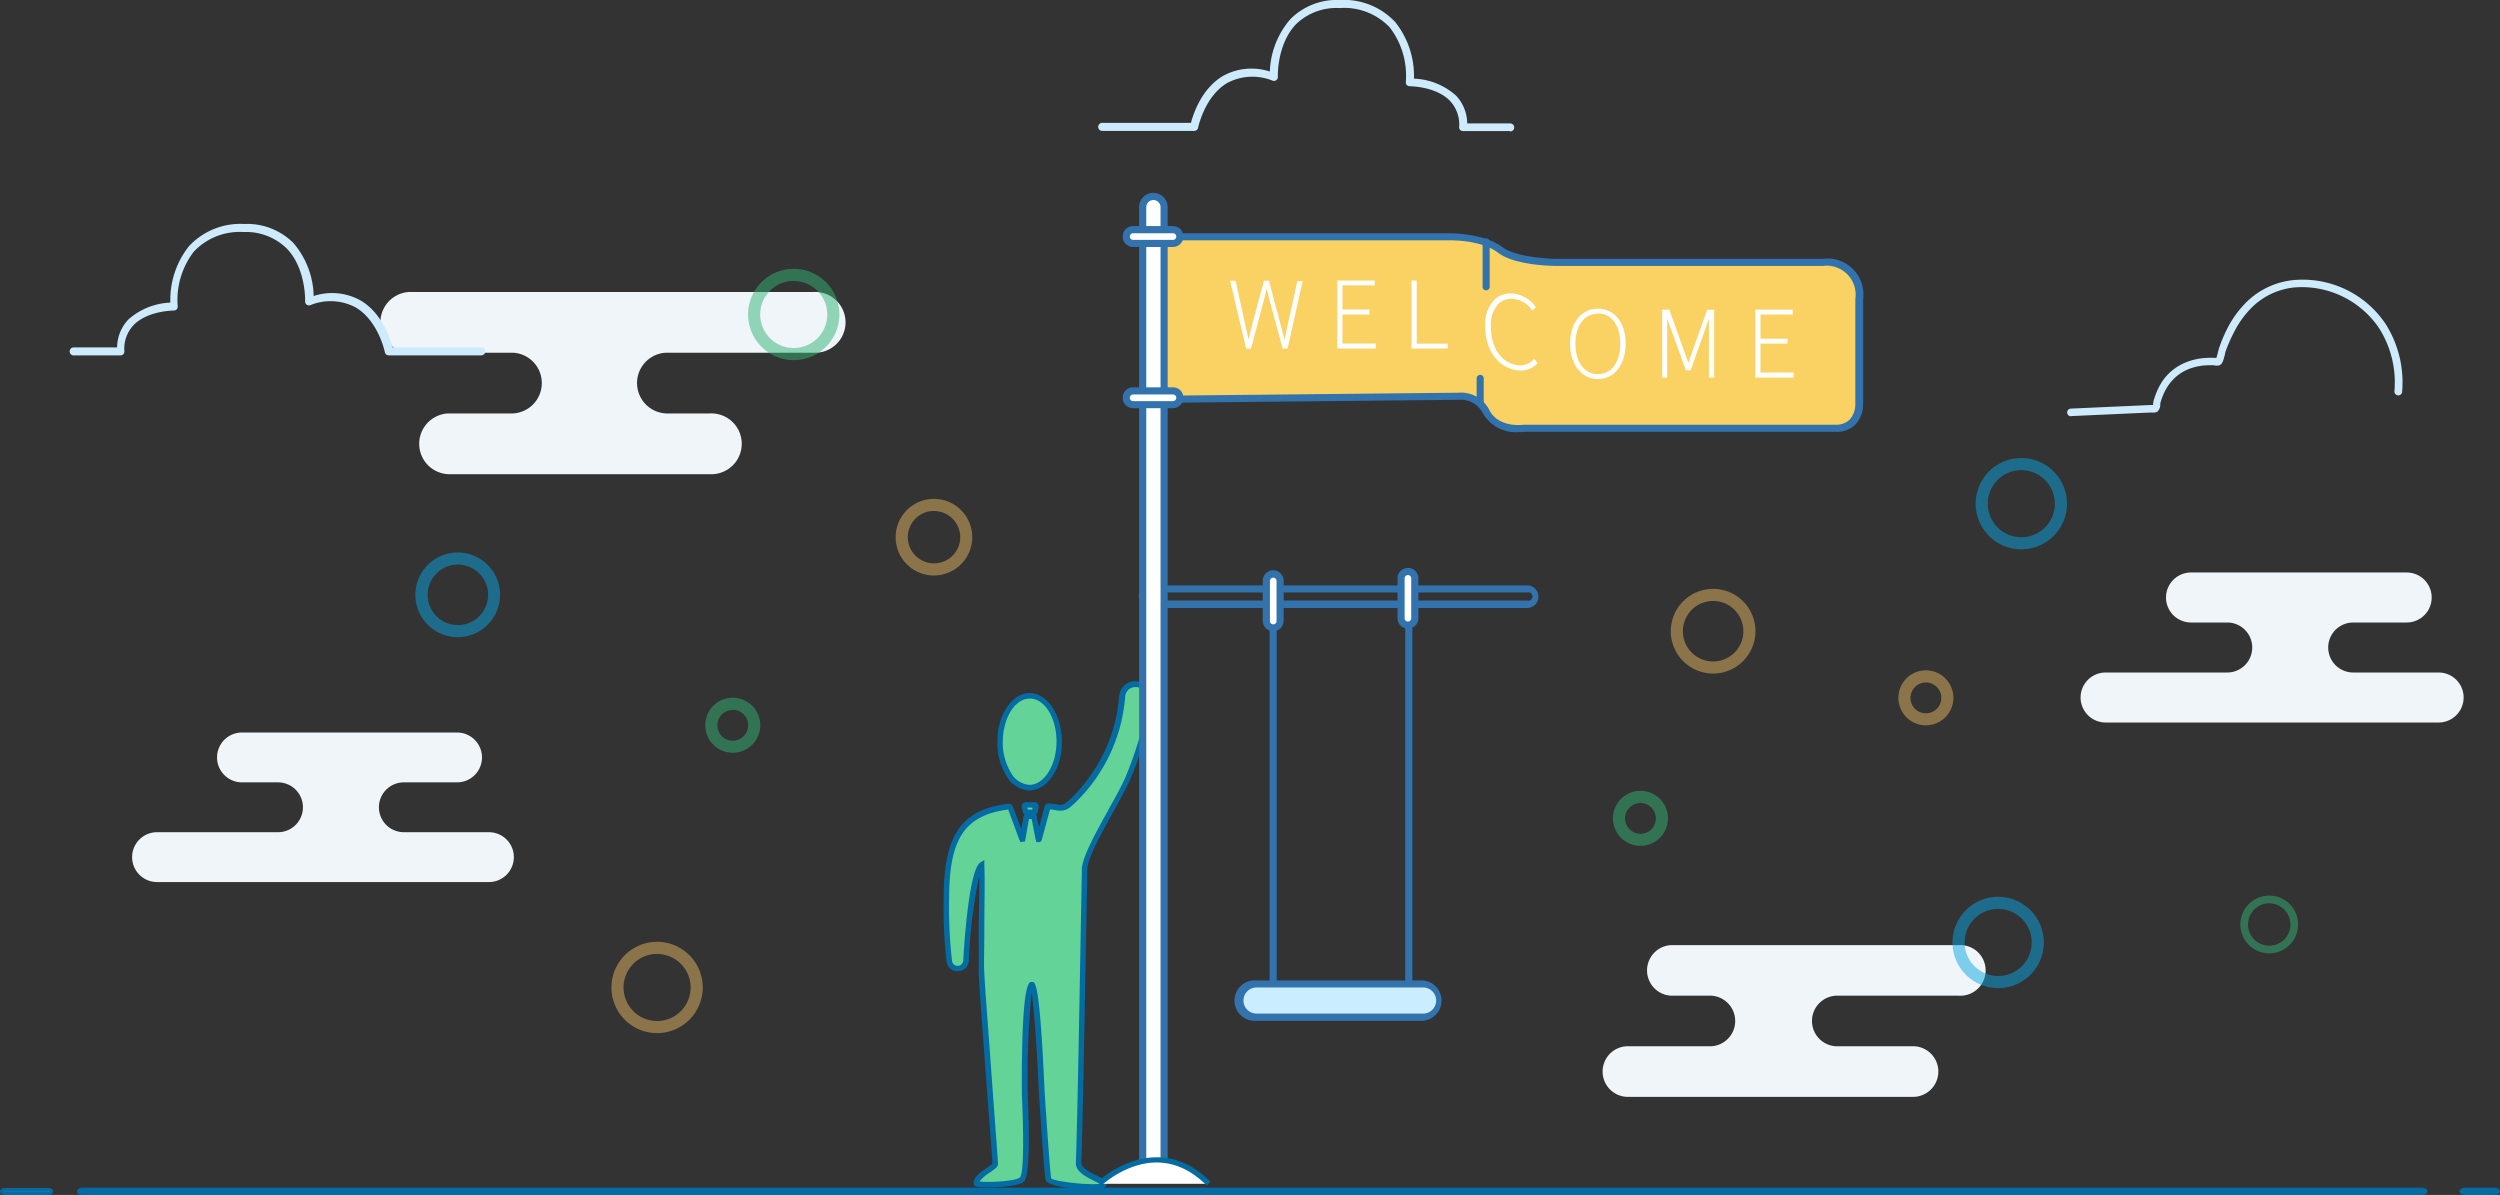 <svg xmlns="http://www.w3.org/2000/svg" viewBox="0 0 309.96 148.15"><rect x="0" y="0" width="309.96" height="148.15" fill="#333333" stroke="none"/><defs><style>.cls-1{fill:#eff5f8;}.cls-2{fill:#cdebfc;}.cls-3{fill:#3273ad;}.cls-4{fill:#046ca3;}.cls-5{opacity:0.5;}.cls-6{fill:#0aa5e3;}.cls-7{fill:#32b475;}.cls-8{fill:#e3b462;}.cls-9{fill:#63d398;}.cls-10{fill:#fad264;}.cls-11{fill:#fff;}.cls-12{fill:#caedff;}</style></defs><title>signup</title><g id="Layer_2" data-name="Layer 2"><g id="Layer_1-2" data-name="Layer 1"><path class="cls-1" d="M242.87,117.18h-35.7a3.14,3.14,0,0,0,0,6.27h4.65a3.14,3.14,0,1,1,0,6.27H201.66a3.14,3.14,0,0,0,0,6.27h35.7a3.14,3.14,0,0,0,0-6.27h-9.74a3.14,3.14,0,0,1,0-6.27h15.25a3.14,3.14,0,1,0,0-6.27Z"/><path class="cls-1" d="M19.5,109.36H60.62a3.09,3.09,0,0,0,0-6.18H50.07a3.09,3.09,0,1,1,0-6.18h6.6a3.09,3.09,0,0,0,0-6.18H30A3.09,3.09,0,1,0,30,97h4.47a3.09,3.09,0,1,1,0,6.18h-15a3.09,3.09,0,0,0,0,6.18Z"/><path class="cls-1" d="M261.06,89.58h41.29a3.1,3.1,0,1,0,0-6.2H291.76a3.1,3.1,0,1,1,0-6.2h6.63a3.1,3.1,0,1,0,0-6.2H271.65a3.1,3.1,0,1,0,0,6.2h4.49a3.1,3.1,0,1,1,0,6.2H261.06a3.1,3.1,0,1,0,0,6.2Z"/><path class="cls-1" d="M100.88,36.2H50.74a3.77,3.77,0,0,0,0,7.53H63.6a3.77,3.77,0,0,1,0,7.53H55.55a3.77,3.77,0,0,0,0,7.53H88a3.77,3.77,0,1,0,0-7.53H82.56a3.77,3.77,0,0,1,0-7.53h18.31a3.77,3.77,0,1,0,0-7.53Z"/><path class="cls-2" d="M9.14,44.06h5.81a.47.47,0,0,0,.47-.49,4.27,4.27,0,0,1,1.14-3.26c1.77-1.82,5-1.8,5-1.81a.53.53,0,0,0,.36-.16.48.48,0,0,0,.11-.38,9.84,9.84,0,0,1,2-6.76,7.79,7.79,0,0,1,6.14-2.43,7.2,7.2,0,0,1,5.4,2.06c2.4,2.51,2.26,6.5,2.26,6.54a.48.48,0,0,0,.19.4.48.48,0,0,0,.44.07,6.65,6.65,0,0,1,5.61.26c2.84,1.65,3.64,5.54,3.65,5.58a.48.48,0,0,0,.47.38H59.67a.48.48,0,1,0,0-1h-11c-.29-1.1-1.32-4.27-4-5.83a7.29,7.29,0,0,0-5.78-.53,10.44,10.44,0,0,0-2.51-6.57,8.1,8.1,0,0,0-6.09-2.36,8.72,8.72,0,0,0-6.86,2.75,10.73,10.73,0,0,0-2.31,7,8.31,8.31,0,0,0-5.19,2.08,5.06,5.06,0,0,0-1.41,3.47H9.14a.48.48,0,1,0,0,1Z"/><path class="cls-2" d="M256.75,51.59h0l10-.45a1.16,1.16,0,0,0,.73-.1,1.2,1.2,0,0,0,.36-.87c0-.07,0-.13,0-.16a8.69,8.69,0,0,1,.34-1,6.56,6.56,0,0,1,.89-1.54,5.56,5.56,0,0,1,2.34-1.73,6.88,6.88,0,0,1,2.26-.45,7.46,7.46,0,0,1,.83,0,1.25,1.25,0,0,0,.67,0c.35-.13.48-.52.71-1.46,0-.15.07-.27.09-.34a17.94,17.94,0,0,1,1-2.28,11.87,11.87,0,0,1,2.28-3.15,8.76,8.76,0,0,1,5.19-2.42A11.55,11.55,0,0,1,295,40.74a12.59,12.59,0,0,1,1.87,7.8.48.48,0,0,0,.95.1,13.57,13.57,0,0,0-2-8.41,12.37,12.37,0,0,0-11.5-5.5,9.7,9.7,0,0,0-5.75,2.68,12.8,12.8,0,0,0-2.46,3.4,18.81,18.81,0,0,0-1,2.4c0,.08-.07.23-.11.42s-.13.52-.2.74l-.19,0a9,9,0,0,0-.93,0,7.85,7.85,0,0,0-2.57.52,6.52,6.52,0,0,0-2.74,2,7.48,7.48,0,0,0-1,1.77,9.69,9.69,0,0,0-.38,1.11c0,.06,0,.16-.05.27l0,.17h-.17l-10,.45a.47.47,0,0,0,0,.95Z"/><path class="cls-2" d="M187.19,16.25h-5.81a.47.47,0,0,1-.47-.49,4.27,4.27,0,0,0-1.14-3.26c-1.77-1.82-5-1.8-5-1.81a.53.53,0,0,1-.36-.16.48.48,0,0,1-.11-.38,9.84,9.84,0,0,0-2-6.76A7.79,7.79,0,0,0,166.09,1,7.2,7.2,0,0,0,160.69,3c-2.4,2.51-2.26,6.5-2.26,6.54a.48.48,0,0,1-.19.4.48.48,0,0,1-.44.07,6.65,6.65,0,0,0-5.61.26c-2.84,1.65-3.64,5.54-3.65,5.58a.48.48,0,0,1-.47.38H136.66a.48.48,0,0,1,0-1h11c.29-1.1,1.32-4.27,4-5.83a7.29,7.29,0,0,1,5.78-.53A10.44,10.44,0,0,1,160,2.36,8.1,8.1,0,0,1,166.09,0,8.72,8.72,0,0,1,173,2.75a10.73,10.73,0,0,1,2.31,7,8.31,8.31,0,0,1,5.19,2.08,5.06,5.06,0,0,1,1.41,3.47h5.33a.48.48,0,1,1,0,1Z"/><path class="cls-3" d="M5.92,147.95H.67c-.26,0-.47-.1-.47-.23s.21-.23.47-.23H5.92c.26,0,.47.1.47.23S6.18,147.95,5.92,147.95Z"/><path class="cls-4" d="M5.92,148.15H.67c-.39,0-.67-.18-.67-.43s.28-.43.67-.43H5.92c.39,0,.67.18.67.43S6.31,148.15,5.92,148.15Zm-5.46-.43a.61.61,0,0,0,.21,0H5.92a.11.11,0,1,0,0-.07H.67A.61.61,0,0,0,.46,147.71Z"/><path class="cls-3" d="M300.26,147.95h-290c-.28,0-.5-.11-.5-.25s.22-.25.5-.25h290c.28,0,.5.11.5.25S300.53,147.95,300.26,147.95Z"/><path class="cls-4" d="M300.26,148.15h-290c-.41,0-.7-.19-.7-.45s.29-.45.7-.45h290c.41,0,.7.19.7.45S300.66,148.15,300.26,148.15ZM10,147.69a.61.61,0,0,0,.26,0h290a.61.61,0,0,0,.26,0,.63.63,0,0,0-.26,0h-290A.63.63,0,0,0,10,147.69Z"/><path class="cls-3" d="M309.26,147.95h-3.62c-.28,0-.5-.11-.5-.25s.22-.25.5-.25h3.62c.28,0,.5.11.5.25S309.53,147.95,309.26,147.95Z"/><path class="cls-4" d="M309.26,148.15h-3.62c-.41,0-.7-.19-.7-.45s.29-.45.7-.45h3.62c.41,0,.7.19.7.45S309.66,148.15,309.26,148.15Zm-3.88-.45a.61.61,0,0,0,.26,0h3.62a.61.61,0,0,0,.26,0,.63.63,0,0,0-.26,0h-3.62A.63.63,0,0,0,305.38,147.69Z"/><g class="cls-5"><path class="cls-6" d="M250.61,68.11a5.66,5.66,0,1,1,5.66-5.66A5.66,5.66,0,0,1,250.61,68.11Zm0-9.82a4.16,4.16,0,1,0,4.16,4.16A4.16,4.16,0,0,0,250.61,58.29Z"/><path class="cls-7" d="M98.41,44.65A5.66,5.66,0,1,1,104.07,39,5.66,5.66,0,0,1,98.41,44.65Zm0-9.82A4.16,4.16,0,1,0,102.57,39,4.16,4.16,0,0,0,98.41,34.84Z"/><path class="cls-7" d="M281.35,118.2a3.58,3.58,0,1,1,3.58-3.58A3.58,3.58,0,0,1,281.35,118.2Zm0-6.21a2.63,2.63,0,1,0,2.63,2.63A2.63,2.63,0,0,0,281.35,112Z"/><path class="cls-7" d="M203.39,104.87a3.41,3.41,0,1,1,3.41-3.41A3.41,3.41,0,0,1,203.39,104.87Zm0-5.31a1.91,1.91,0,1,0,1.91,1.91A1.91,1.91,0,0,0,203.39,99.56Z"/><path class="cls-7" d="M90.85,93.33a3.41,3.41,0,1,1,3.41-3.41A3.41,3.41,0,0,1,90.85,93.33Zm0-5.31a1.91,1.91,0,1,0,1.91,1.91A1.91,1.91,0,0,0,90.85,88Z"/><path class="cls-8" d="M238.78,89.93a3.41,3.41,0,1,1,3.41-3.41A3.41,3.41,0,0,1,238.78,89.93Zm0-5.31a1.91,1.91,0,1,0,1.91,1.91A1.91,1.91,0,0,0,238.78,84.61Z"/><path class="cls-8" d="M116,71.35a4.75,4.75,0,1,1,4.54-4.95A4.76,4.76,0,0,1,116,71.35Zm-.34-8a3.25,3.25,0,1,0,3.39,3.11A3.25,3.25,0,0,0,115.69,63.36Z"/><path class="cls-6" d="M247.74,122.51a5.66,5.66,0,1,1,5.66-5.66A5.66,5.66,0,0,1,247.74,122.51Zm0-9.82a4.16,4.16,0,1,0,4.16,4.16A4.16,4.16,0,0,0,247.74,112.69Z"/><path class="cls-8" d="M81.47,128.09a5.66,5.66,0,1,1,5.66-5.66A5.66,5.66,0,0,1,81.47,128.09Zm0-9.82a4.16,4.16,0,1,0,4.16,4.16A4.16,4.16,0,0,0,81.47,118.28Z"/><path class="cls-8" d="M212.4,83.51a5.25,5.25,0,1,1,5.25-5.25A5.26,5.26,0,0,1,212.4,83.51Zm0-9a3.75,3.75,0,1,0,3.75,3.75A3.75,3.75,0,0,0,212.4,74.51Z"/><path class="cls-6" d="M56.77,79A5.25,5.25,0,1,1,62,73.71,5.26,5.26,0,0,1,56.77,79Zm0-9a3.75,3.75,0,1,0,3.75,3.75A3.75,3.75,0,0,0,56.77,70Z"/></g><ellipse class="cls-9" cx="127.65" cy="91.95" rx="5.7" ry="3.67" transform="translate(34.62 218.82) rotate(-89.51)"/><path class="cls-4" d="M127.62,98h0a3.5,3.5,0,0,1-2.87-1.85,7.86,7.86,0,0,1-1.09-4.22c0-3.32,1.84-6,4-6h0c2.21,0,4,2.74,4,6.08S129.82,98,127.62,98Zm.06-11.39c-1.83,0-3.33,2.38-3.35,5.32a7.17,7.17,0,0,0,1,3.85,2.85,2.85,0,0,0,2.29,1.53c1.81,0,3.35-2.37,3.37-5.32s-1.45-5.36-3.28-5.38Z"/><path class="cls-9" d="M128.45,100l-.1.59a.16.16,0,0,1-.16.14h-.88a.16.16,0,0,1-.16-.13L127,100a.16.16,0,0,1,.16-.2q.54,0,1.11,0A.17.17,0,0,1,128.45,100Z"/><path class="cls-4" d="M128.19,101.06h-.88a.51.51,0,0,1-.5-.4l-.13-.6a.51.51,0,0,1,.48-.61c.37,0,.74,0,1.13,0a.51.51,0,0,1,.48.59l-.1.59A.51.51,0,0,1,128.19,101.06Zm-.18-.54h0Zm-.55-.15H128l0-.24h-.66Zm.64-.44h0Z"/><path class="cls-9" d="M117.35,111.38c0-7.89,2.24-10.67,7.73-11.36a.2.2,0,0,1,.21.13l1.45,3.81a0,0,0,0,0,.08,0l.46-2.65a.17.17,0,0,1,.17-.14h.64a.17.17,0,0,1,.16.14c.09.48.4,2.12.52,2.69a0,0,0,0,0,.09,0c.19-.71.83-3.18,1-3.87a.2.2,0,0,1,.23-.15c.33.05.89.11,1.24.19a1.58,1.58,0,0,0,1.18-.41,5.07,5.07,0,0,0,.46-.39,20,20,0,0,0,6.19-13.11,1.66,1.66,0,0,1,.76-1.17,1.7,1.7,0,0,1,2.59,1.49c-.08,3.32-2,8.28-2.66,9.93-1.2,2.82-5.3,9.06-5.38,11.27,0,.11,0,.27,0,.47-.11,4.19-.45,27.87-.74,36,0,1.37,3.12,2,3.12,2.68s-6.67,0-6.85-.69-.84-10.94-.84-10.94-.58-13.19-1.2-13.16c-.94,0-.88,13.52-.88,13.52s.45,9.92-.36,10.64-5.57.76-5.64.48c-.21-.9,2.32-2,2.32-2.4s-1.64-21.87-1.73-23.76.22-10.27.08-13.32c-1.13.71-1.81,9-1.95,11.87a1,1,0,0,1-2.08.11A58.51,58.51,0,0,1,117.35,111.38Z"/><path class="cls-4" d="M135.56,147.49c-1.86,0-5.69-.34-5.91-1.21s-.78-9.95-.85-11c-.22-4.88-.58-10.24-.89-12.21a105.27,105.27,0,0,0-.49,12.54c.14,3,.37,10.15-.48,10.9s-5.22.81-5.88.61a.43.43,0,0,1-.32-.31c-.18-.77.76-1.42,1.59-2a4.21,4.21,0,0,0,.73-.57c0-.16-.36-4.68-.71-9.46-.46-6.17-1-13.16-1-14.21,0-.77,0-2.76,0-5.06s.09-5.06.07-6.93a61.1,61.1,0,0,0-1.29,10.53,1.39,1.39,0,0,1-2.21,1.05,1.37,1.37,0,0,1-.55-.91,57.79,57.79,0,0,1-.37-7.89h0c0-7.8,2.17-11,8-11.7a.54.54,0,0,1,.58.35l1.05,2.78.27-1.56a.54.54,0,0,1,.52-.43h.64a.52.52,0,0,1,.5.42c0,.25.15.82.26,1.39l.67-2.58a.54.54,0,0,1,.62-.41l.39.05c.3,0,.63.08.86.13a1.26,1.26,0,0,0,.9-.35,4.76,4.76,0,0,0,.43-.37,19.8,19.8,0,0,0,6.08-12.89,2,2,0,0,1,.94-1.45,2.09,2.09,0,0,1,2.13,0,2,2,0,0,1,1,1.78c-.09,3.92-2.58,9.81-2.69,10.06-.44,1-1.26,2.51-2.12,4.07-1.49,2.69-3.18,5.75-3.23,7.08v.46c0,1.37-.1,4.82-.17,9.12-.16,9-.37,21.4-.57,26.86,0,.6,1,1.14,1.81,1.53s1.31.67,1.31,1.13-.61.54-.84.57A7.13,7.13,0,0,1,135.56,147.49ZM128,121.75c.4,0,.93.44,1.51,13.49.26,4.09.7,10.36.83,10.87.41.38,4.77.87,6,.66-.19-.11-.51-.27-.76-.4-1-.5-2.23-1.13-2.19-2.17.19-5.46.41-17.82.57-26.85.08-4.31.14-7.76.17-9.13v-.47c.06-1.49,1.71-4.49,3.32-7.39.85-1.54,1.66-3,2.09-4,.1-.24,2.54-6,2.63-9.8a1.35,1.35,0,0,0-.64-1.18,1.43,1.43,0,0,0-1.45,0,1.32,1.32,0,0,0-.57.9,20.47,20.47,0,0,1-6.29,13.33,5.41,5.41,0,0,1-.49.42,1.84,1.84,0,0,1-1.46.47c-.22,0-.53-.09-.81-.13l-.28,0-1,3.69c-.06.24-.18.36-.4.35h-.28l-.12-.42c-.11-.59-.36-1.88-.47-2.44h-.34l-.48,2.77-.56.09-.14-.27L125,100.37c-5.4.71-7.32,3.61-7.32,11h0a57.15,57.15,0,0,0,.36,7.79.7.7,0,0,0,.8.58.7.7,0,0,0,.59-.66c0-.11.58-11.18,2.11-12.14l.5-.31,0,.59c.09,1.75,0,5.24,0,8.31,0,2.29-.08,4.27,0,5,0,1,.57,8,1,14.19.43,5.81.7,9.39.7,9.59,0,.36-.38.62-1,1.06a4.77,4.77,0,0,0-1.29,1.11c.94.15,4.48,0,5-.5s.46-5.68.24-10.36c-.06-13.83.86-13.87,1.21-13.88ZM130,100.32h0Zm-5.06-.06h0Zm5.22,0h0Z"/><path class="cls-3" d="M189.34,75.38H142.59a1.4,1.4,0,1,1,0-2.8h46.75a1.4,1.4,0,1,1,0,2.8Zm-46.75-1.92a.52.52,0,1,0,0,1h46.75a.52.52,0,1,0,0-1Z"/><path class="cls-10" d="M144.29,29.37h35.4s4.09,0,6.27,1.62,7,1.55,7,1.55h33s4.54-.52,4.54,4.54V50.16a2.81,2.81,0,0,1-2.93,2.93H189s-3.41.51-4.72-2a3.51,3.51,0,0,0-3.47-1.92l-36.5.37"/><path class="cls-3" d="M188.24,53.58a4.72,4.72,0,0,1-4.38-2.33,3.07,3.07,0,0,0-3-1.68l-36.56.37v-.88l36.5-.37a3.93,3.93,0,0,1,3.86,2.16c1.15,2.25,4.23,1.82,4.26,1.81h38.62a2.41,2.41,0,0,0,1.8-.65,2.86,2.86,0,0,0,.69-1.83V37.07a3.59,3.59,0,0,0-4-4.1H193c-.21,0-5.13,0-7.27-1.64s-6-1.53-6-1.53h-35.4v-.88h35.4c.17,0,4.27,0,6.53,1.71,1.91,1.42,6.69,1.46,6.74,1.46h33a4.46,4.46,0,0,1,5,5V50.16a3.71,3.71,0,0,1-.94,2.46,3.26,3.26,0,0,1-2.43.92H189A5,5,0,0,1,188.24,53.58Z"/><path class="cls-3" d="M184.26,36a.44.44,0,0,1-.44-.44V30a.44.44,0,0,1,.88,0v5.57A.44.44,0,0,1,184.26,36Z"/><path class="cls-3" d="M183.52,50.46a.44.44,0,0,1-.44-.44v-3.1a.44.44,0,0,1,.88,0V50A.44.44,0,0,1,183.52,50.46Z"/><rect class="cls-11" x="141.63" y="24.35" width="2.65" height="120.94" rx="1.33" ry="1.33"/><path class="cls-3" d="M143,145.74a1.77,1.77,0,0,1-1.77-1.77V25.68a1.77,1.77,0,1,1,3.54,0V144A1.77,1.77,0,0,1,143,145.74ZM143,24.8a.89.89,0,0,0-.88.88V144a.88.88,0,1,0,1.77,0V25.68A.89.89,0,0,0,143,24.8Z"/><path class="cls-11" d="M188,36.6a3.72,3.72,0,0,1,2.24,1.48l-.27.24A3.22,3.22,0,0,0,188,37c-2-.4-3.27,1-3.29,3.52s1.2,4.44,3.18,4.83a2.44,2.44,0,0,0,2.31-.68l.27.32a2.7,2.7,0,0,1-2.6.75c-2.17-.43-3.63-2.53-3.61-5.31S185.77,36.15,188,36.6Z"/><path class="cls-11" d="M188.57,45.94a3.73,3.73,0,0,1-.72-.07c-2.24-.44-3.73-2.62-3.71-5.44a4.28,4.28,0,0,1,1.3-3.42,3,3,0,0,1,2.6-.54A3.88,3.88,0,0,1,190.36,38l.07.09-.46.41-.08-.11a3.12,3.12,0,0,0-1.9-1.27,2.4,2.4,0,0,0-2.07.41,3.76,3.76,0,0,0-1.07,3c0,2.49,1.19,4.33,3.08,4.71a2.3,2.3,0,0,0,2.2-.65l.1-.09.42.51-.08.08A2.76,2.76,0,0,1,188.57,45.94Zm-1.3-9.29a2.57,2.57,0,0,0-1.67.56,4,4,0,0,0-1.2,3.23c0,2.69,1.39,4.77,3.51,5.19a2.56,2.56,0,0,0,2.41-.64l-.11-.13a2.53,2.53,0,0,1-2.32.62c-2-.4-3.3-2.34-3.28-5a4,4,0,0,1,1.17-3.18,2.66,2.66,0,0,1,2.28-.46,3.29,3.29,0,0,1,2,1.26l.08-.08a3.6,3.6,0,0,0-2.1-1.34h0A3.77,3.77,0,0,0,187.26,36.64Z"/><path class="cls-11" d="M152.72,34.9h.42l1.09,5,.6,2.68h0c.2-.89.42-1.79.64-2.68l1.34-5h.45l1.34,5,.67,2.68h0c.2-.89.37-1.79.57-2.68l1.09-5h.4l-1.88,8.18h-.4l-1.59-5.88c-.15-.64-.3-1.19-.45-1.83h0c-.15.64-.32,1.19-.47,1.83L155,43.08h-.4Z"/><path class="cls-11" d="M159.64,43.21H159l0-.09-1.59-5.88c-.08-.33-.15-.62-.22-.92l-.13-.51-.14.52c-.08.3-.16.59-.23.91l-1.59,6h-.59l-2-8.43h.68l1.61,7.3c.17-.72.35-1.45.55-2.25l1.36-5.05h.64l0,.09,1.34,5,.57,2.27.19-.92c.09-.45.19-.9.29-1.34l1.11-5.06h.66Zm-.4-.25h.2L161.27,35h-.14l-1.07,4.86c-.1.45-.19.89-.29,1.34s-.19.89-.29,1.34l0,.1h-.25l-.69-2.77L157.21,35H157l-1.31,4.87c-.24,1-.45,1.81-.64,2.67l0,.1h-.25L153,35h-.16L154.73,43h.2l1.54-5.78c.07-.32.16-.62.24-.92s.16-.59.23-.91l0-.1h.25l0,.1c.07.32.15.62.22.91s.15.6.22.92Z"/><path class="cls-11" d="M165.93,34.9h4.39v.35h-4v3.3h3.35v.35h-3.35v3.84h4.12v.35h-4.51Z"/><path class="cls-11" d="M170.57,43.21H165.8V34.78h4.64v.6h-4v3h3.35V39h-3.35v3.59h4.12ZM166.05,43h4.26v-.1H166.2V38.77h3.35v-.1H166.2V35.13h4V35h-4.14Z"/><path class="cls-11" d="M175.12,34.9h.4v7.83h3.84v.35h-4.24Z"/><path class="cls-11" d="M179.49,43.21H175V34.78h.65v7.83h3.84ZM175.25,43h4v-.1h-3.84V35h-.15Z"/><path class="cls-11" d="M194.78,42.58c0-2.58,1.39-4.21,3.32-4.21s3.32,1.64,3.32,4.21-1.39,4.26-3.32,4.26S194.78,45.16,194.78,42.58Zm6.22,0c0-2.36-1.17-3.84-2.9-3.84s-2.9,1.49-2.9,3.84,1.17,3.89,2.9,3.89S201,44.94,201,42.58Z"/><path class="cls-11" d="M198.11,47c-2,0-3.45-1.8-3.45-4.39s1.39-4.34,3.45-4.34,3.45,1.74,3.45,4.34S200.13,47,198.11,47Zm0-8.48c-1.91,0-3.2,1.64-3.2,4.09s1.29,4.14,3.2,4.14,3.2-1.66,3.2-4.14S200,38.49,198.11,38.49Zm0,8.11c-1.81,0-3-1.61-3-4s1.19-4,3-4,3,1.56,3,4S199.92,46.6,198.11,46.6Zm0-7.73c-1.69,0-2.78,1.46-2.78,3.72s1.09,3.77,2.78,3.77,2.78-1.48,2.78-3.77S199.79,38.86,198.11,38.86Z"/><path class="cls-11" d="M206.23,38.52h.64l1.76,5,.67,1.86h0l.64-1.86,1.76-5h.64V46.7H212V41c0-.64,0-1.46,0-2.13h0l-.63,1.78-1.82,5.13h-.47l-1.83-5.13-.64-1.78h0c0,.67,0,1.49,0,2.13v5.7h-.37Z"/><path class="cls-11" d="M212.53,46.82h-.65V41c0-.39,0-.88,0-1.48l-2.27,6.39H209l0-.08L206.7,39.5c0,.6,0,1.1,0,1.49v5.83h-.62V38.39H207l0,.08L209.33,45l.55-1.59,1.79-5h.86Zm-.4-.25h.15V38.64h-.43l-2.4,6.82h-.23l-2.43-6.82h-.43v7.93h.12V41c0-.52,0-1.24,0-2.13v-.13h.27l2.48,6.92h.29l2.45-6.92h.27v.13c0,.92,0,1.61,0,2.13Z"/><path class="cls-11" d="M217.75,38.52h4.39v.35h-4v3.3h3.35v.35h-3.35v3.84h4.12v.35h-4.51Z"/><path class="cls-11" d="M222.39,46.82h-4.76V38.39h4.64V39h-4v3h3.35v.6h-3.35v3.59h4.12Zm-4.51-.25h4.26v-.1H218V42.38h3.35v-.1H218V38.74h4v-.1h-4.14Z"/><rect class="cls-11" x="139.64" y="28.48" width="6.64" height="1.7" rx="0.85" ry="0.85"/><path class="cls-3" d="M145.43,30.62h-4.94a1.29,1.29,0,0,1,0-2.59h4.94a1.29,1.29,0,0,1,0,2.59Zm-4.94-1.7a.41.41,0,0,0,0,.82h4.94a.41.41,0,0,0,0-.82Z"/><rect class="cls-11" x="139.64" y="48.47" width="6.64" height="1.7" rx="0.85" ry="0.85"/><path class="cls-3" d="M145.43,50.61h-4.94a1.29,1.29,0,0,1,0-2.59h4.94a1.29,1.29,0,0,1,0,2.59Zm-4.94-1.7a.41.41,0,0,0,0,.82h4.94a.41.41,0,0,0,0-.82Z"/><rect class="cls-3" x="157.41" y="75.09" width="0.88" height="46.9"/><rect class="cls-3" x="174.23" y="75.09" width="0.88" height="46.9"/><rect class="cls-12" x="153.73" y="121.99" width="24.78" height="4.13" rx="2.06" ry="2.06"/><path class="cls-3" d="M176.44,126.56H155.79a2.51,2.51,0,1,1,0-5h20.65a2.51,2.51,0,0,1,0,5Zm-20.65-4.13a1.62,1.62,0,1,0,0,3.24h20.65a1.62,1.62,0,0,0,0-3.24Z"/><rect class="cls-11" x="154.54" y="73.65" width="6.64" height="1.7" rx="0.85" ry="0.85" transform="translate(232.36 -83.36) rotate(90)"/><path class="cls-3" d="M157.86,78.26A1.29,1.29,0,0,1,156.56,77V72a1.29,1.29,0,0,1,2.59,0V77A1.29,1.29,0,0,1,157.86,78.26Zm0-6.64a.41.41,0,0,0-.41.41V77a.41.41,0,0,0,.82,0V72A.41.41,0,0,0,157.86,71.62Z"/><rect class="cls-11" x="171.24" y="73.33" width="6.64" height="1.7" rx="0.85" ry="0.85" transform="translate(248.74 -100.39) rotate(90)"/><path class="cls-3" d="M174.56,77.94a1.29,1.29,0,0,1-1.29-1.29V71.71a1.29,1.29,0,1,1,2.59,0v4.94A1.29,1.29,0,0,1,174.56,77.94Zm0-6.64a.41.41,0,0,0-.41.41v4.94a.41.41,0,1,0,.82,0V71.71A.41.41,0,0,0,174.56,71.3Z"/><path class="cls-11" d="M136.32,146.77s6.86-6.64,13.5,0"/><path class="cls-4" d="M136.55,147l-.46-.48c.07-.07,7.17-6.79,14,0l-.47.47c-2.65-2.65-5.64-3.46-8.88-2.42A12,12,0,0,0,136.55,147Z"/></g></g></svg>
